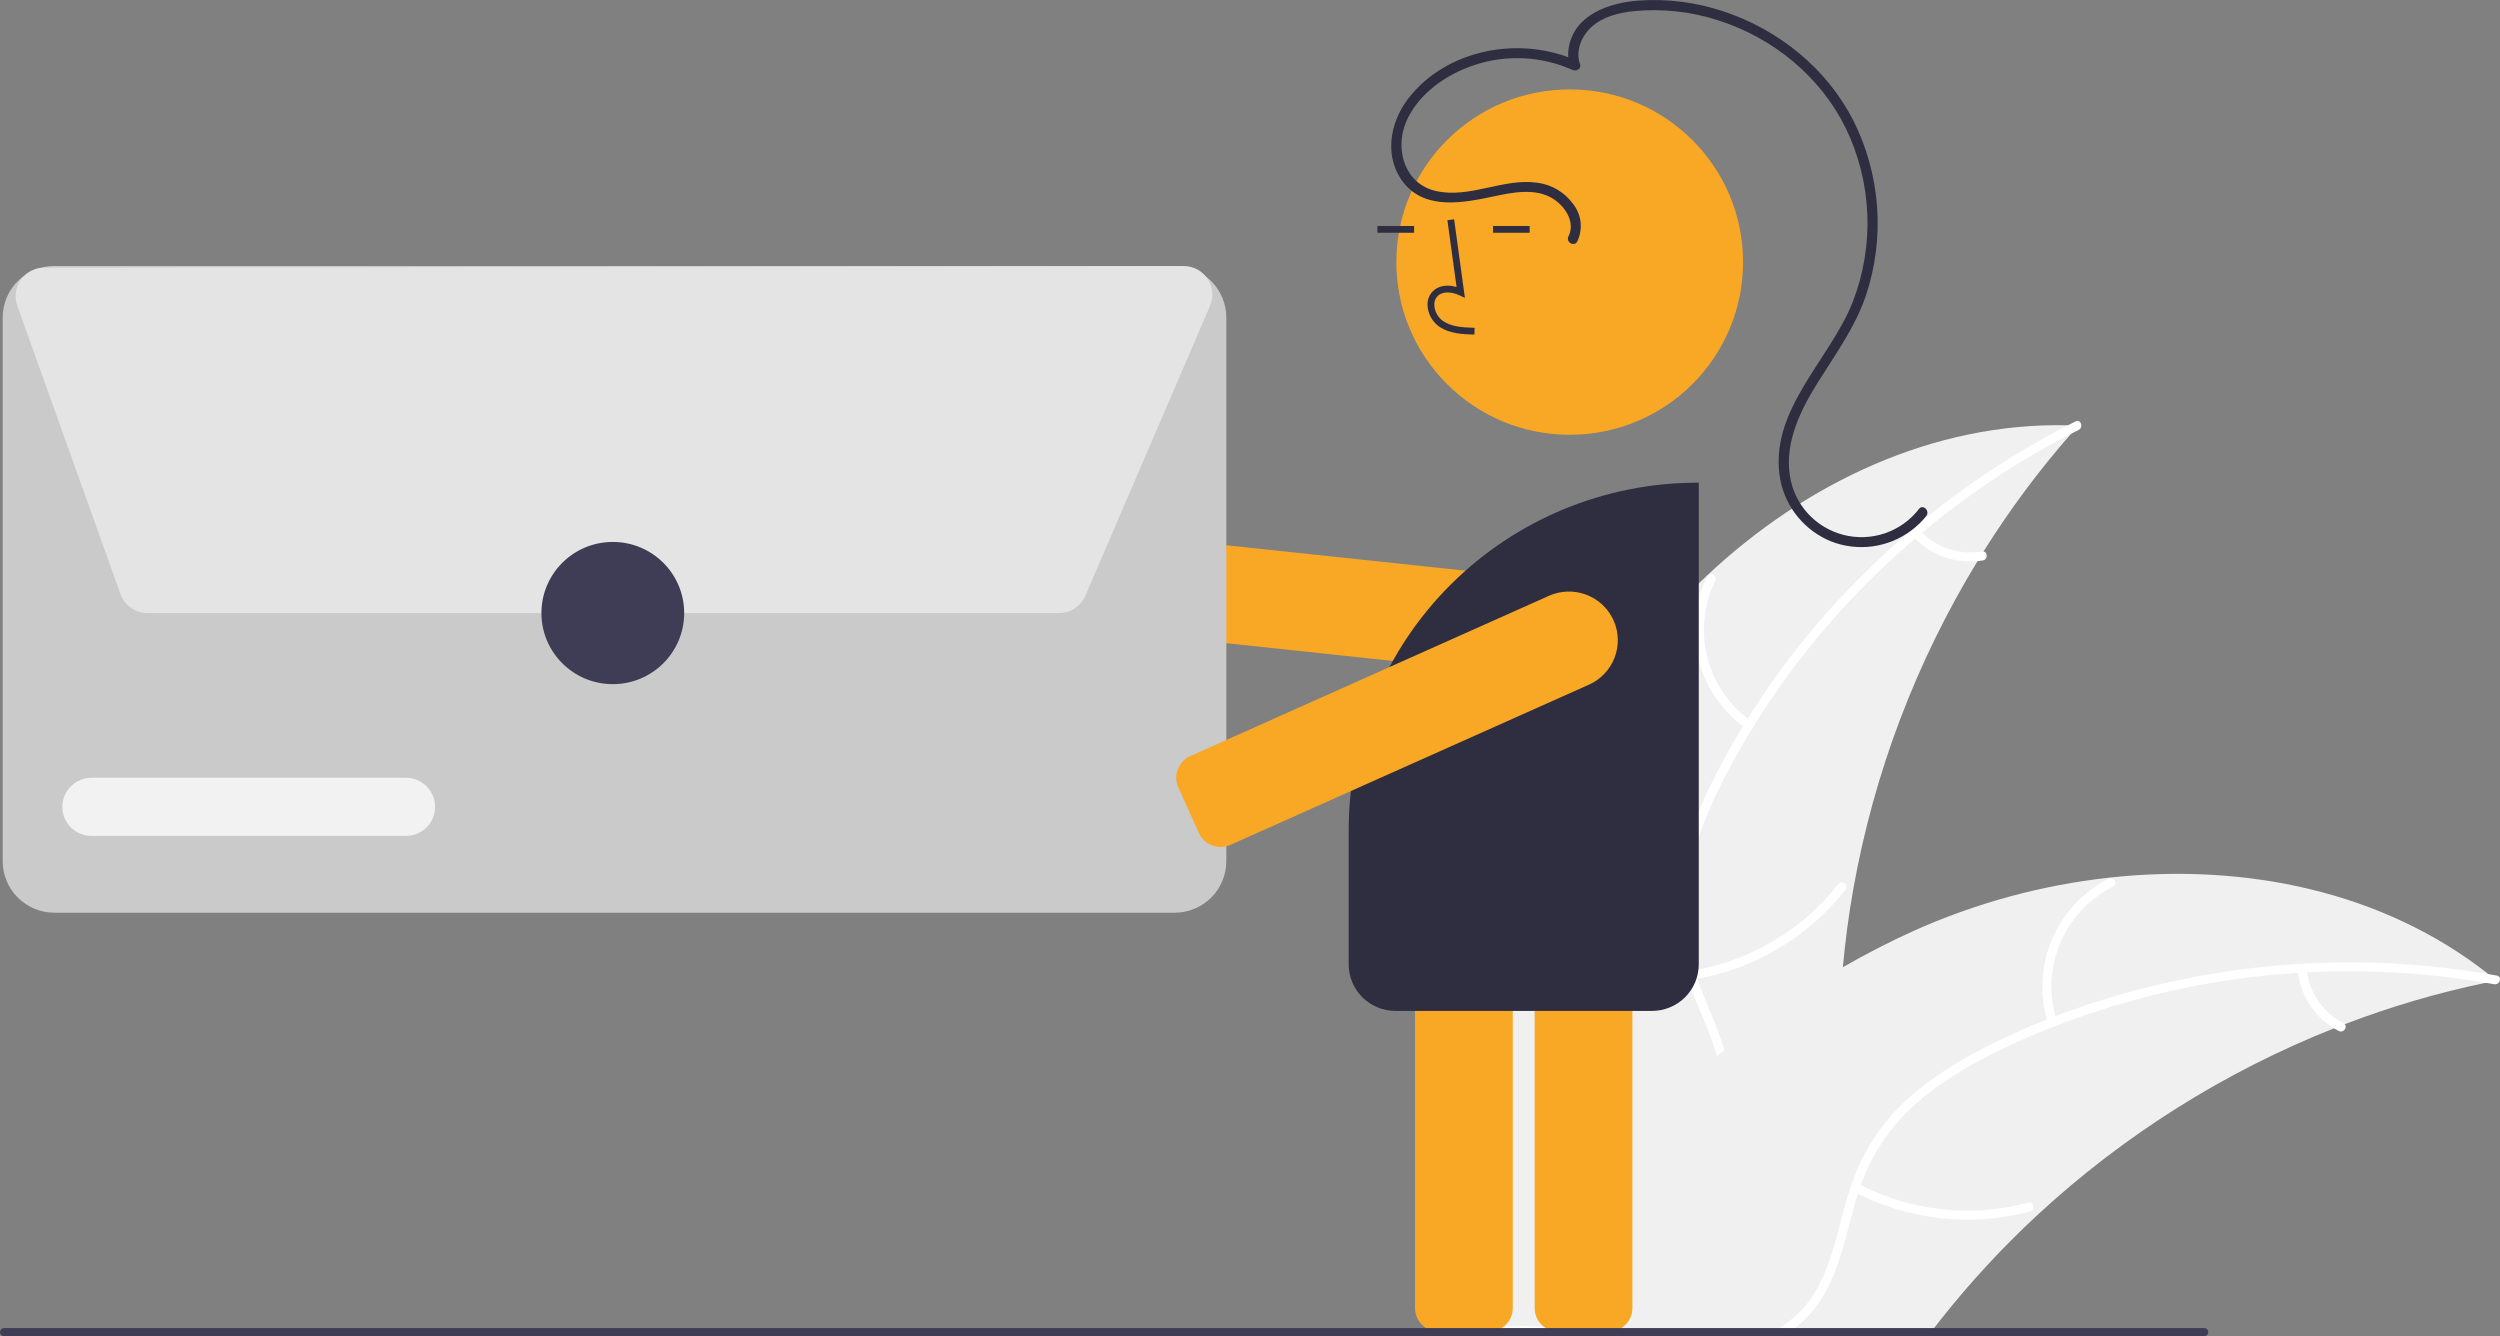 <svg width="174" height="93" viewBox="0 0 174 93" fill="none" xmlns="http://www.w3.org/2000/svg">
<rect x="0" y="0" width="174" height="93" fill="#808080" stroke="none"/>
<g clip-path="url(#clip0_628_1634)">
<path d="M144.647 29.623C144.479 29.81 144.313 29.996 144.15 30.184L144.148 30.187C141.9 32.752 139.862 35.492 138.054 38.381C137.912 38.605 137.772 38.831 137.635 39.057C133.369 46.048 130.441 53.767 129 61.821C128.998 61.835 128.995 61.847 128.993 61.861C128.671 63.669 128.428 65.488 128.264 67.319C128.134 68.74 128.054 70.165 128.023 71.594C127.891 77.576 128.371 84.24 124.465 88.784C122.998 90.49 121.047 91.683 118.913 92.435C118.27 92.66 117.615 92.848 116.949 92.995H106.512C106.37 92.977 106.228 92.955 106.084 92.934C105.206 92.805 104.331 92.661 103.456 92.517L103.406 92.51L103.281 92.55L102.519 92.797C102.519 92.774 102.516 92.75 102.516 92.727C102.514 92.684 102.512 92.64 102.512 92.597C102.509 92.543 102.507 92.489 102.505 92.435C102.502 92.38 102.5 92.329 102.5 92.274C102.495 92.185 102.49 92.093 102.49 92.001C101.984 77.997 103.423 63.511 110.155 51.225C112.439 47.068 115.365 43.294 118.825 40.042C125.71 33.583 134.59 29.388 143.928 29.6C144.166 29.605 144.405 29.612 144.647 29.623Z" fill="#F0F0F0"/>
<path d="M144.673 29.921C134.197 35.169 125.335 43.786 119.984 54.201C118.828 56.452 117.851 58.837 117.45 61.347C117.049 63.858 117.401 66.236 118.301 68.599C119.123 70.76 120.215 72.875 120.496 75.197C120.793 77.644 119.927 79.953 118.328 81.8C116.372 84.061 113.718 85.486 111.073 86.79C108.137 88.239 105.064 89.696 103.013 92.34C102.764 92.66 102.28 92.257 102.528 91.938C106.097 87.338 112.327 86.378 116.594 82.648C118.585 80.908 120.062 78.56 119.919 75.841C119.794 73.463 118.67 71.281 117.818 69.1C116.924 66.811 116.457 64.501 116.721 62.04C116.991 59.522 117.876 57.094 118.97 54.823C121.49 49.691 124.803 44.986 128.79 40.879C133.313 36.167 138.613 32.261 144.459 29.329C144.821 29.148 145.033 29.741 144.673 29.921L144.673 29.921Z" fill="white"/>
<path d="M121.545 50.724C119.905 49.572 118.729 47.877 118.228 45.941C117.726 44.006 117.932 41.956 118.808 40.157C118.987 39.794 119.562 40.053 119.383 40.417C118.564 42.09 118.373 44 118.843 45.801C119.314 47.603 120.415 49.177 121.949 50.241C122.282 50.472 121.876 50.954 121.545 50.724H121.545Z" fill="white"/>
<path d="M117.739 67.559C121.787 66.898 125.436 64.742 127.959 61.52C128.209 61.2 128.693 61.603 128.444 61.922C125.812 65.27 122.01 67.507 117.796 68.185C117.394 68.249 117.339 67.623 117.739 67.559Z" fill="white"/>
<path d="M133.638 36.935C134.18 37.513 134.857 37.947 135.608 38.2C136.36 38.452 137.162 38.515 137.944 38.382C138.345 38.312 138.399 38.939 138.001 39.008C137.137 39.151 136.25 39.081 135.419 38.804C134.589 38.526 133.838 38.051 133.234 37.418C133.172 37.364 133.134 37.287 133.126 37.205C133.119 37.123 133.143 37.041 133.194 36.976C133.248 36.912 133.325 36.872 133.408 36.865C133.491 36.857 133.574 36.883 133.638 36.935Z" fill="white"/>
<path d="M173.752 68.248C173.503 68.297 173.259 68.344 173.011 68.401C173.009 68.401 173.004 68.403 173.002 68.403C169.659 69.098 166.379 70.062 163.193 71.285L163.191 71.288C162.943 71.377 162.692 71.474 162.448 71.571H162.446C154.82 74.596 147.822 79.001 141.805 84.563C141.794 84.575 141.782 84.584 141.77 84.596C141.768 84.601 141.763 84.603 141.761 84.606C141.753 84.613 141.744 84.62 141.737 84.627C139.351 86.845 137.137 89.24 135.113 91.791C134.945 92.003 134.777 92.218 134.609 92.434C134.462 92.621 134.318 92.807 134.171 92.995H102.235C102.287 92.92 102.346 92.842 102.398 92.767C102.398 92.764 102.4 92.764 102.4 92.762C102.438 92.708 102.476 92.656 102.507 92.604C102.509 92.602 102.512 92.6 102.512 92.597C102.523 92.583 102.535 92.567 102.545 92.557C102.571 92.512 102.601 92.475 102.625 92.434C102.631 92.429 102.635 92.422 102.639 92.416C103.205 91.624 103.773 90.832 104.354 90.045V90.043C104.358 90.039 104.362 90.035 104.364 90.031C104.366 90.026 104.366 90.026 104.371 90.024C108.816 83.995 113.803 78.285 119.504 73.51C119.675 73.366 119.847 73.218 120.029 73.079C122.61 70.941 125.362 69.016 128.257 67.324C128.26 67.321 128.262 67.321 128.264 67.319C129.847 66.405 131.477 65.567 133.154 64.805C137.483 62.859 142.093 61.603 146.814 61.083C146.83 61.081 146.844 61.081 146.861 61.078C146.873 61.076 146.885 61.076 146.896 61.074C156.281 60.06 165.886 62.042 173.196 67.8C173.383 67.948 173.565 68.094 173.752 68.248Z" fill="#F0F0F0"/>
<path d="M108.232 92.434C109.41 92.567 110.588 92.779 111.768 92.995H107.463C107.004 92.958 106.545 92.934 106.084 92.934C105.592 92.926 105.1 92.947 104.61 92.995H102.235C102.235 92.998 102.232 92.998 102.232 93V92.995C102.238 92.947 102.257 92.9 102.286 92.86C102.315 92.82 102.353 92.788 102.398 92.767C102.418 92.755 102.44 92.747 102.462 92.741C102.481 92.736 102.497 92.731 102.516 92.727C102.772 92.658 103.025 92.6 103.28 92.55C103.34 92.538 103.396 92.526 103.456 92.517C103.626 92.484 103.796 92.458 103.964 92.434C105.381 92.254 106.815 92.254 108.232 92.434Z" fill="white"/>
<path d="M173.593 68.502C173.399 68.467 173.205 68.434 173.011 68.401C168.904 67.703 164.731 67.462 160.57 67.68C160.36 67.689 160.149 67.701 159.939 67.715C154.165 68.067 148.48 69.308 143.088 71.394C143.087 71.395 143.085 71.396 143.083 71.396C143.025 71.416 142.967 71.439 142.911 71.464H142.908C141.654 71.955 140.42 72.493 139.206 73.079C136.923 74.184 134.702 75.501 132.863 77.267C131.355 78.724 130.208 80.512 129.516 82.489C129.443 82.685 129.374 82.885 129.308 83.085C129.258 83.246 129.209 83.406 129.161 83.566C128.511 85.784 128.106 88.129 126.926 90.151C126.412 91.034 125.731 91.809 124.922 92.434C124.659 92.637 124.385 92.824 124.101 92.995H122.698C123.085 92.836 123.459 92.648 123.817 92.434C124.718 91.903 125.489 91.181 126.076 90.318C127.413 88.346 127.834 85.928 128.473 83.677C128.582 83.295 128.698 82.923 128.828 82.555C129.456 80.634 130.491 78.87 131.863 77.382C133.602 75.532 135.776 74.125 138.021 72.968C139.464 72.226 140.949 71.554 142.466 70.953C142.662 70.875 142.858 70.797 143.057 70.722C152.662 67.087 163.068 66.078 173.196 67.8C173.392 67.83 173.586 67.866 173.78 67.901C174.178 67.974 173.989 68.573 173.593 68.502Z" fill="white"/>
<path d="M142.554 71.239C141.94 69.336 142.026 67.277 142.796 65.431C143.565 63.585 144.969 62.071 146.755 61.161C147.117 60.978 147.42 61.53 147.057 61.713C145.392 62.558 144.085 63.968 143.372 65.688C142.659 67.409 142.587 69.327 143.168 71.096C143.294 71.481 142.679 71.622 142.554 71.239V71.239Z" fill="white"/>
<path d="M129.341 82.398C132.972 84.299 137.189 84.766 141.151 83.707C141.543 83.601 141.687 84.213 141.295 84.319C137.17 85.413 132.782 84.918 129.008 82.932C128.648 82.743 128.983 82.21 129.341 82.398Z" fill="white"/>
<path d="M160.543 67.484C160.626 68.269 160.904 69.022 161.352 69.674C161.799 70.327 162.402 70.858 163.107 71.221C163.469 71.406 163.134 71.939 162.774 71.755C161.998 71.351 161.332 70.763 160.836 70.043C160.34 69.324 160.029 68.494 159.929 67.627C159.912 67.546 159.928 67.462 159.971 67.392C160.015 67.322 160.084 67.27 160.164 67.249C160.246 67.231 160.331 67.245 160.402 67.289C160.473 67.333 160.524 67.403 160.543 67.484Z" fill="white"/>
<path d="M108.596 47.22C108.473 47.22 108.35 47.213 108.228 47.2L81.028 44.307C80.811 44.284 80.602 44.218 80.411 44.115C80.22 44.011 80.051 43.871 79.915 43.702C79.778 43.534 79.676 43.34 79.615 43.132C79.553 42.924 79.534 42.707 79.557 42.491L79.94 38.915L79.944 38.916C80.019 38.505 80.246 38.138 80.581 37.888C80.916 37.638 81.334 37.523 81.75 37.567L108.951 40.461C109.816 40.553 110.613 40.972 111.178 41.632C111.742 42.291 112.032 43.142 111.986 44.008C111.941 44.873 111.564 45.689 110.933 46.286C110.303 46.884 109.466 47.218 108.596 47.22L108.596 47.22Z" fill="#F9A826"/>
<path d="M111.959 92.689H108.467C108.028 92.688 107.608 92.514 107.297 92.205C106.987 91.896 106.812 91.476 106.812 91.039V62.048C106.812 61.611 106.987 61.191 107.297 60.882C107.608 60.573 108.028 60.399 108.467 60.398H111.959C112.398 60.399 112.819 60.573 113.13 60.882C113.44 61.191 113.615 61.611 113.615 62.048V91.039C113.615 91.476 113.44 91.896 113.13 92.205C112.819 92.514 112.398 92.688 111.959 92.689Z" fill="#F9A826"/>
<path d="M103.634 92.689H100.142C99.703 92.688 99.282 92.514 98.972 92.205C98.661 91.896 98.487 91.476 98.486 91.039V62.048C98.487 61.611 98.661 61.191 98.972 60.882C99.282 60.573 99.703 60.399 100.142 60.398H103.634C104.073 60.399 104.494 60.573 104.804 60.882C105.115 61.191 105.289 61.611 105.29 62.048V91.039C105.289 91.476 105.115 91.896 104.804 92.205C104.494 92.514 104.073 92.688 103.634 92.689Z" fill="#F9A826"/>
<path d="M109.252 30.261C115.915 30.261 121.317 24.88 121.317 18.242C121.317 11.604 115.915 6.223 109.252 6.223C102.589 6.223 97.187 11.604 97.187 18.242C97.187 24.88 102.589 30.261 109.252 30.261Z" fill="#F9A826"/>
<path d="M102.619 23.287C101.837 23.266 100.864 23.239 100.114 22.693C99.891 22.524 99.707 22.308 99.577 22.061C99.446 21.814 99.371 21.541 99.357 21.262C99.344 21.064 99.376 20.865 99.453 20.681C99.529 20.497 99.647 20.334 99.797 20.203C100.189 19.873 100.761 19.796 101.377 19.976L100.739 15.328L101.207 15.264L101.958 20.729L101.567 20.55C101.113 20.343 100.49 20.237 100.103 20.563C100.008 20.648 99.934 20.754 99.886 20.872C99.839 20.991 99.82 21.118 99.83 21.245C99.841 21.453 99.898 21.656 99.995 21.84C100.092 22.024 100.228 22.185 100.393 22.312C100.977 22.737 101.753 22.792 102.633 22.816L102.619 23.287Z" fill="#2F2E41"/>
<path d="M98.421 15.729H95.872V16.2H98.421V15.729Z" fill="#2F2E41"/>
<path d="M106.464 15.729H103.916V16.2H106.464V15.729Z" fill="#2F2E41"/>
<path d="M81.755 63.525H3.783C2.83 63.524 1.916 63.146 1.241 62.474C0.567 61.803 0.188 60.892 0.187 59.943V22.094C0.188 21.144 0.567 20.234 1.241 19.562C1.916 18.89 2.83 18.513 3.783 18.512H81.755C82.709 18.513 83.623 18.891 84.297 19.562C84.971 20.234 85.35 21.144 85.351 22.094V59.943C85.35 60.892 84.971 61.803 84.297 62.474C83.623 63.146 82.709 63.524 81.755 63.525Z" fill="#CACACA"/>
<path d="M73.705 42.668H10.263C9.851 42.667 9.45 42.54 9.114 42.304C8.778 42.068 8.523 41.734 8.384 41.348L1.204 21.279C1.097 20.98 1.063 20.659 1.106 20.344C1.15 20.029 1.268 19.729 1.452 19.469C1.636 19.209 1.879 18.997 2.163 18.85C2.446 18.703 2.76 18.626 3.079 18.626L82.384 18.516H82.386C82.716 18.516 83.041 18.597 83.332 18.753C83.622 18.909 83.87 19.134 84.051 19.409C84.233 19.683 84.343 19.998 84.373 20.326C84.402 20.653 84.349 20.983 84.219 21.285L84.111 21.238L84.219 21.285L75.538 41.464C75.385 41.822 75.129 42.126 74.803 42.34C74.477 42.554 74.096 42.668 73.705 42.668Z" fill="#E4E4E4"/>
<path d="M28.248 58.181H6.372C5.833 58.181 5.316 57.968 4.935 57.588C4.553 57.209 4.339 56.694 4.339 56.157C4.339 55.62 4.553 55.105 4.935 54.725C5.316 54.345 5.833 54.132 6.372 54.132H28.248C28.788 54.132 29.305 54.345 29.686 54.725C30.067 55.105 30.281 55.62 30.281 56.157C30.281 56.694 30.067 57.209 29.686 57.588C29.305 57.968 28.788 58.181 28.248 58.181Z" fill="#F2F2F2"/>
<path d="M114.985 70.359H97.117C96.256 70.358 95.43 70.017 94.82 69.41C94.211 68.803 93.869 67.98 93.868 67.122V57.751C93.875 51.346 96.432 45.206 100.978 40.677C105.524 36.149 111.687 33.602 118.116 33.594H118.234V67.122C118.233 67.98 117.89 68.803 117.281 69.41C116.672 70.017 115.846 70.358 114.985 70.359Z" fill="#2F2E41"/>
<path d="M84.952 58.952C84.633 58.952 84.32 58.86 84.052 58.687C83.784 58.514 83.572 58.267 83.441 57.977L82.011 54.803C81.832 54.404 81.819 53.95 81.975 53.542C82.132 53.133 82.444 52.803 82.845 52.623L107.804 41.469C108.211 41.286 108.651 41.185 109.098 41.172C109.544 41.159 109.989 41.234 110.407 41.392C110.825 41.55 111.207 41.789 111.532 42.095C111.857 42.4 112.119 42.766 112.302 43.173C112.485 43.579 112.586 44.017 112.598 44.462C112.611 44.907 112.536 45.35 112.377 45.766C112.218 46.182 111.978 46.563 111.671 46.887C111.364 47.211 110.996 47.471 110.588 47.653L85.629 58.807C85.416 58.903 85.186 58.952 84.952 58.952Z" fill="#F9A826"/>
<path d="M109.779 16.805C109.977 16.39 110.056 15.928 110.008 15.47C109.959 15.013 109.784 14.578 109.502 14.213C109.212 13.807 108.84 13.464 108.411 13.207C107.981 12.95 107.503 12.784 107.007 12.719C104.619 12.376 102.303 13.835 99.931 13.292C97.761 12.794 97.064 10.393 97.859 8.5C98.68 6.547 100.653 5.171 102.619 4.528C104.858 3.783 107.298 3.905 109.451 4.871C109.706 4.989 110.083 4.79 109.972 4.472C109.645 3.531 110.058 2.534 110.766 1.881C111.554 1.154 112.686 0.881 113.726 0.775C115.699 0.587 117.689 0.803 119.574 1.411C123.389 2.62 126.694 5.318 128.463 8.914C129.37 10.789 129.881 12.83 129.966 14.909C130.05 16.989 129.706 19.063 128.955 21.005C127.345 25.106 123.022 28.611 123.913 33.422C124.103 34.368 124.524 35.252 125.141 35.995C125.757 36.739 126.549 37.318 127.445 37.683C128.361 38.04 129.353 38.158 130.327 38.027C131.302 37.895 132.227 37.518 133.014 36.93C133.407 36.64 133.761 36.3 134.066 35.919C134.347 35.566 133.848 35.063 133.564 35.419C132.961 36.203 132.139 36.792 131.201 37.113C130.263 37.434 129.251 37.473 128.291 37.224C127.332 36.975 126.467 36.449 125.805 35.714C125.144 34.978 124.715 34.064 124.572 33.086C124.213 30.769 125.334 28.509 126.528 26.604C127.755 24.645 129.111 22.788 129.864 20.581C130.53 18.591 130.796 16.491 130.646 14.399C130.497 12.308 129.935 10.266 128.993 8.391C127.15 4.767 123.784 2.053 119.933 0.785C118.029 0.151 116.018 -0.102 114.016 0.042C112.01 0.198 109.613 1.003 109.196 3.255C109.103 3.723 109.135 4.208 109.288 4.66L109.809 4.261C105.884 2.442 100.658 3.38 97.982 6.903C96.706 8.583 96.313 10.994 97.707 12.736C99.239 14.65 101.902 14.107 103.975 13.666C105.279 13.389 106.853 13.072 108.065 13.814C108.912 14.333 109.671 15.455 109.166 16.448C108.96 16.854 109.572 17.212 109.779 16.805L109.779 16.805Z" fill="#2F2E41"/>
<path d="M153.693 92.715C153.693 92.752 153.686 92.788 153.672 92.823C153.658 92.857 153.637 92.888 153.611 92.914C153.585 92.94 153.554 92.96 153.52 92.974C153.485 92.988 153.449 92.996 153.412 92.996H0.282C0.207 92.996 0.135 92.966 0.082 92.913C0.03 92.861 0 92.789 0 92.715C0 92.641 0.03 92.569 0.082 92.517C0.135 92.464 0.207 92.435 0.282 92.435H153.412C153.449 92.434 153.485 92.442 153.52 92.456C153.554 92.47 153.585 92.49 153.611 92.516C153.637 92.543 153.658 92.573 153.672 92.608C153.686 92.642 153.693 92.678 153.693 92.715Z" fill="#3F3D56"/>
<path d="M42.651 47.617C45.395 47.617 47.619 45.401 47.619 42.668C47.619 39.934 45.395 37.719 42.651 37.719C39.907 37.719 37.683 39.934 37.683 42.668C37.683 45.401 39.907 47.617 42.651 47.617Z" fill="#3F3D56"/>
</g>
<defs>
<clipPath id="clip0_628_1634">
<rect width="174" height="93" fill="white"/>
</clipPath>
</defs>
</svg>
